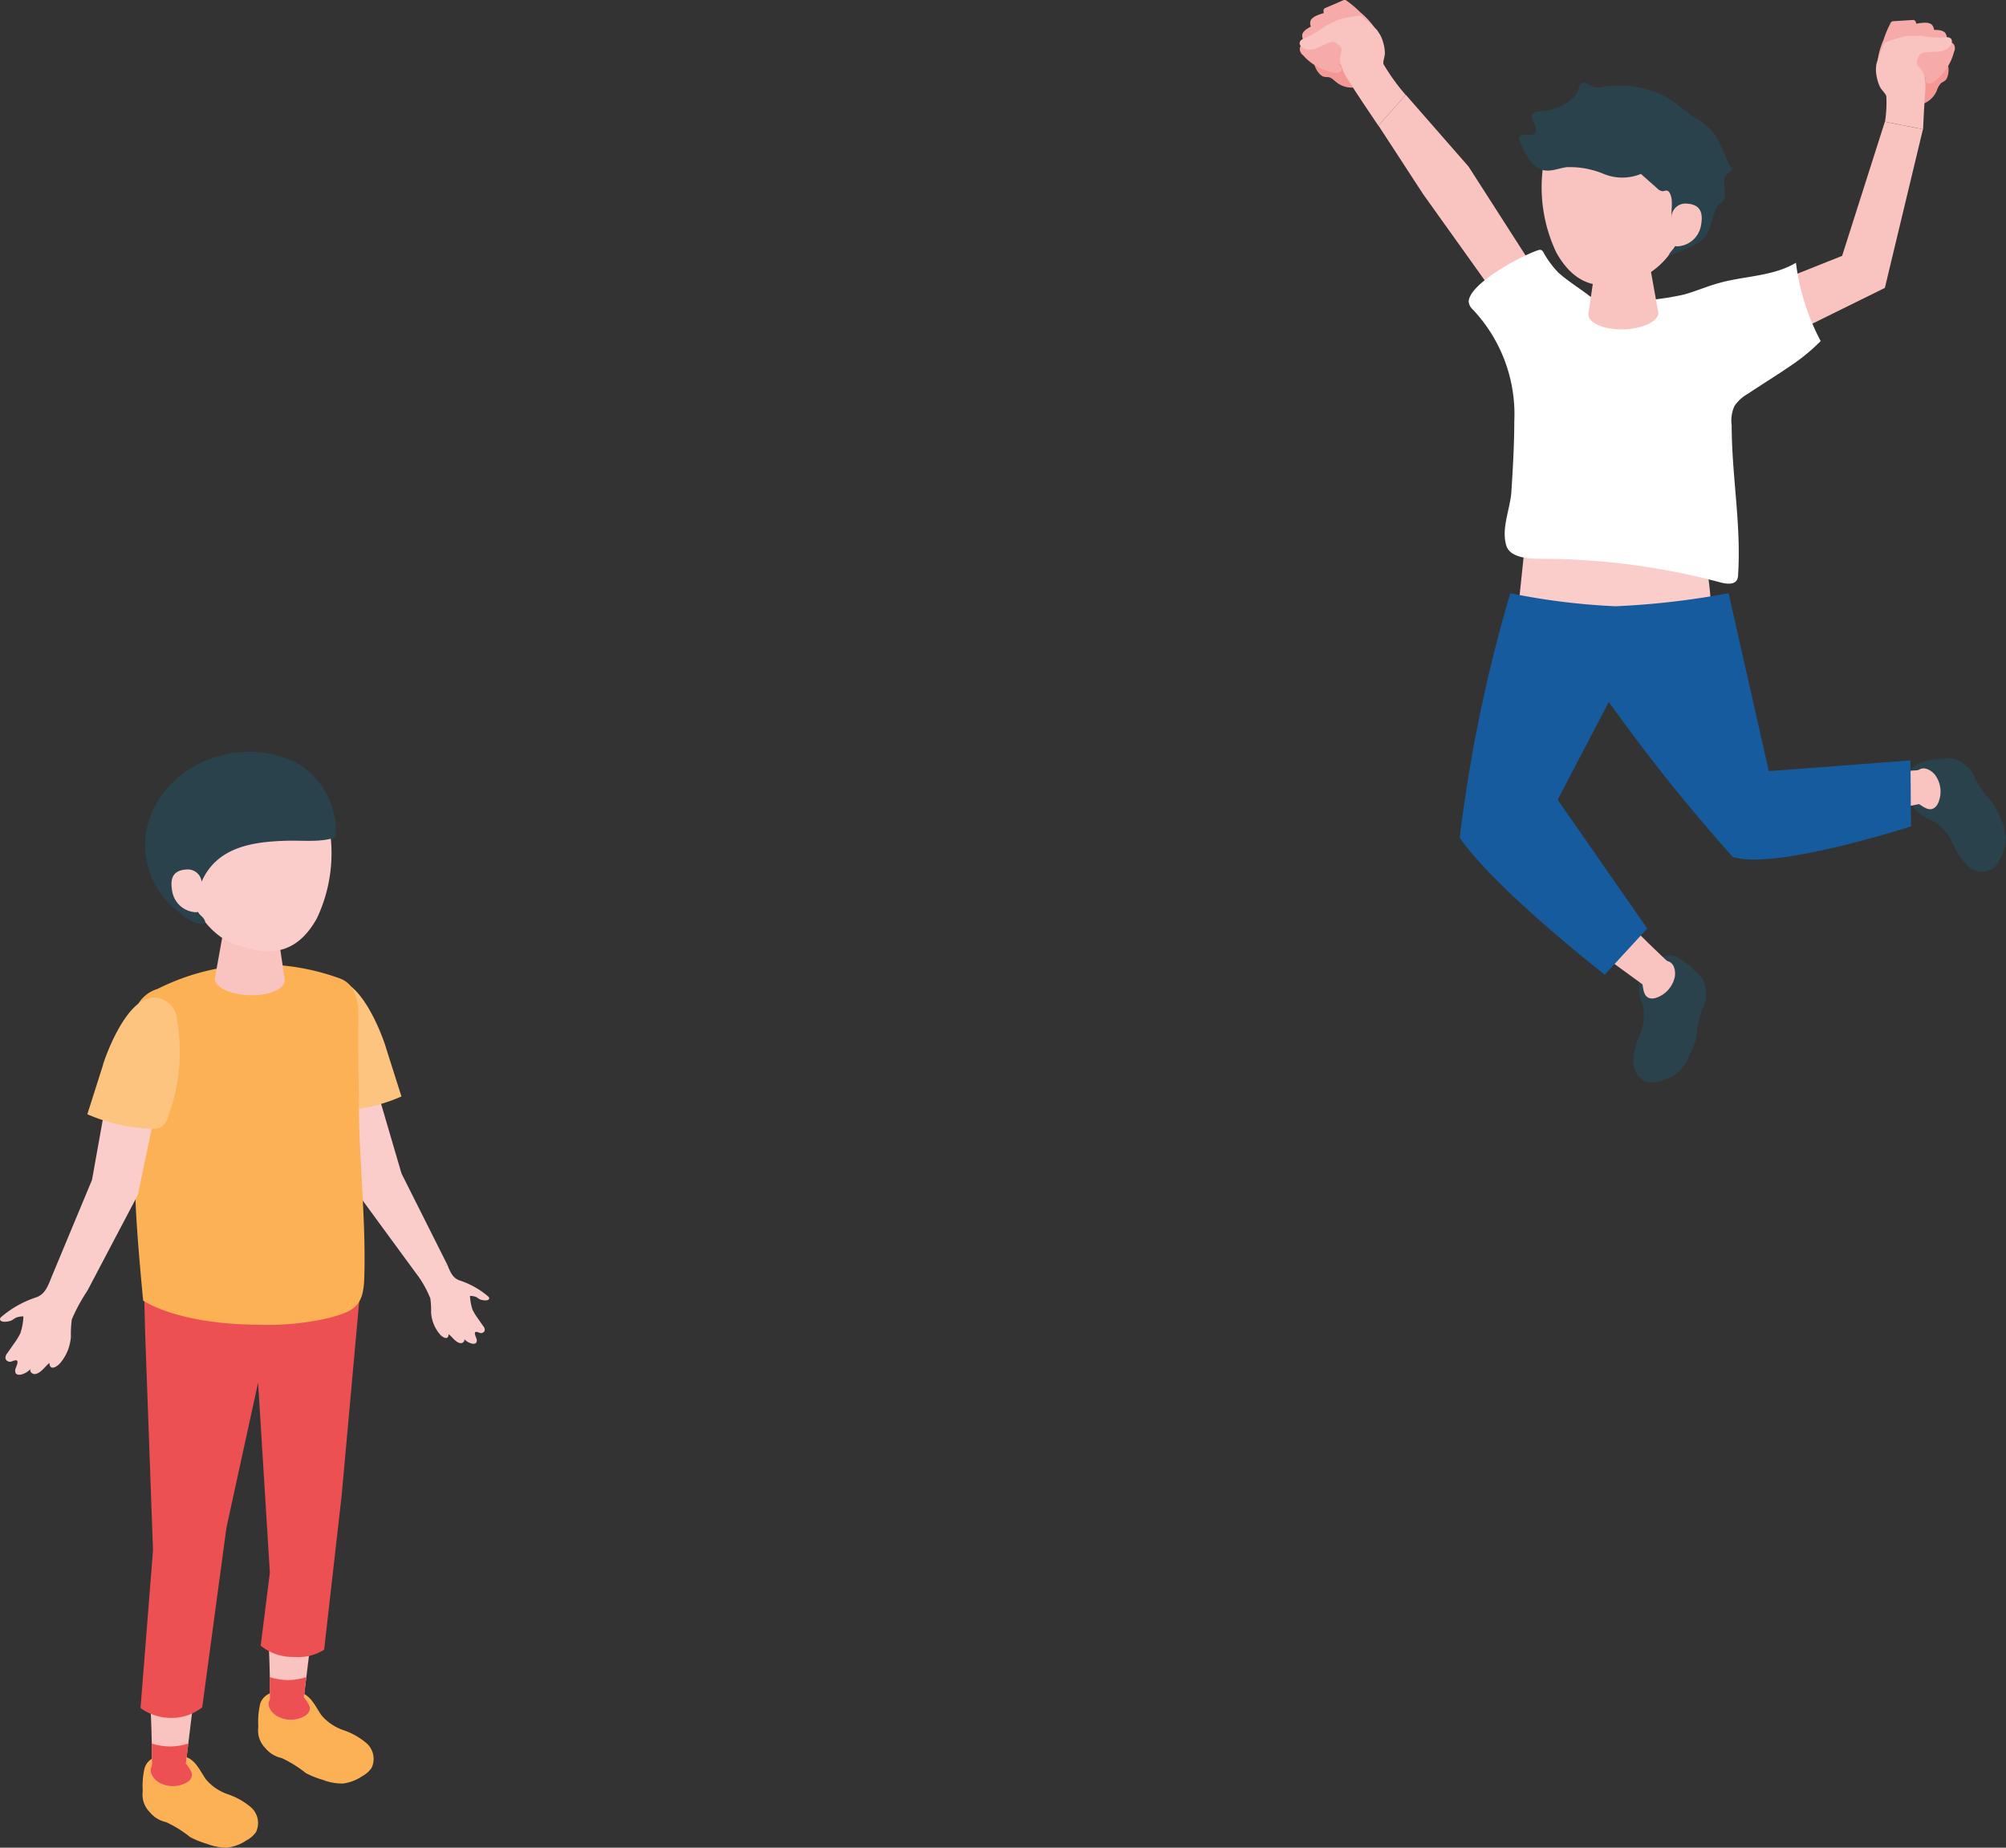 <svg xmlns="http://www.w3.org/2000/svg" width="89.187" height="82.146" viewBox="0 0 89.187 82.146">
  <rect x="0" y="0" width="89.187" height="82.146" fill="#333333" stroke="none"/>
  <g id="Group_3184" data-name="Group 3184" transform="translate(-272 -427.687)">
    <g id="Group_2358" data-name="Group 2358" transform="translate(272 461.111)">
      <path id="Path_9361" data-name="Path 9361" d="M46.3,87.129l1.227,4.184,2.032,4.046-1.374.406-2.716-3.707-1.042-4.621Z" transform="translate(-29.675 -72.562)" fill="#facdcb"/>
      <g id="Group_2359" data-name="Group 2359" transform="translate(0 0)">
        <g id="Group_2362" data-name="Group 2362">
          <g id="Group_2363" data-name="Group 2363">
            <path id="Path_9362" data-name="Path 9362" d="M34.656,169.719a3.586,3.586,0,0,0-.069.971,1.1,1.1,0,0,0,.309.933,1.284,1.284,0,0,0,.728.446,5.294,5.294,0,0,1,1.071.666,3.811,3.811,0,0,0,.748.3,2.4,2.4,0,0,0,.9.168,1.972,1.972,0,0,0,.864-.327,1.192,1.192,0,0,0,.415-.366.931.931,0,0,0-.216-1.092,3.1,3.1,0,0,0-1.037-.589,2.19,2.19,0,0,1-.979-.668c-.3-.428-.511-1.014-1.133-1.031-.334-.009-.643,0-.889.018a.725.725,0,0,0-.714.572" transform="translate(-23.102 -127.334)" fill="#fcb154"/>
            <path id="Path_9363" data-name="Path 9363" d="M35.856,158.745c.1,1.2.1,2.953.1,2.953s.135.185.738.2.764-.185.764-.185l.5-4.076s-1.542.789-2.1,1.107" transform="translate(-23.95 -119.66)" fill="#f9c3c0"/>
            <path id="Path_9364" data-name="Path 9364" d="M36.033,169.71a.3.3,0,0,1-.029.145c-.116.255.1.54.306.672a1.255,1.255,0,0,0,1.25.032.581.581,0,0,0,.126-.09c.278-.278.015-.545-.152-.769a.212.212,0,0,0-.061-.056.164.164,0,0,0-.088-.009q-.55.044-1.1.075c-.138.008-.251-.049-.251,0" transform="translate(-24.028 -127.672)" fill="#f9c3c0"/>
            <path id="Path_9365" data-name="Path 9365" d="M36,168.21a.3.3,0,0,0,.029-.145s0-.375-.01-.9a2.8,2.8,0,0,0,.826.131,2.87,2.87,0,0,0,.8-.13l-.11.89c.166.223.423.487.147.763a.577.577,0,0,1-.126.09,1.254,1.254,0,0,1-1.249-.032c-.2-.132-.422-.417-.306-.672" transform="translate(-24.028 -126.027)" fill="#ed5053"/>
            <path id="Path_9366" data-name="Path 9366" d="M19.179,178.3a3.587,3.587,0,0,0-.069.971,1.1,1.1,0,0,0,.309.932,1.284,1.284,0,0,0,.728.446,5.285,5.285,0,0,1,1.071.666,3.811,3.811,0,0,0,.748.3,2.4,2.4,0,0,0,.9.168,1.972,1.972,0,0,0,.864-.327,1.193,1.193,0,0,0,.415-.366A.931.931,0,0,0,23.931,180a3.1,3.1,0,0,0-1.037-.589,2.19,2.19,0,0,1-.979-.668c-.3-.428-.511-1.014-1.133-1.031-.334-.009-.643,0-.889.018a.725.725,0,0,0-.714.572" transform="translate(-12.763 -133.065)" fill="#fcb154"/>
            <path id="Path_9367" data-name="Path 9367" d="M20.051,167.624c.1,1.2.1,2.953.1,2.953s.135.185.738.2.764-.185.764-.185l.5-4.076s-1.542.789-2.1,1.107" transform="translate(-13.393 -125.591)" fill="#f9c3c0"/>
            <path id="Path_9368" data-name="Path 9368" d="M20.228,178.59a.3.3,0,0,1-.029.145c-.116.255.1.54.306.672a1.256,1.256,0,0,0,1.25.032.581.581,0,0,0,.126-.09c.278-.278.015-.545-.152-.769a.208.208,0,0,0-.061-.057.161.161,0,0,0-.088-.009q-.55.044-1.1.075c-.138.008-.251-.049-.251,0" transform="translate(-13.471 -133.603)" fill="#f9c3c0"/>
            <path id="Path_9369" data-name="Path 9369" d="M20.2,177.089a.3.3,0,0,0,.029-.145s0-.374-.01-.895a2.8,2.8,0,0,0,.826.131,2.87,2.87,0,0,0,.8-.13l-.11.89c.166.223.423.487.147.763a.6.6,0,0,1-.126.09,1.256,1.256,0,0,1-1.249-.032c-.2-.132-.422-.417-.306-.672" transform="translate(-13.471 -131.958)" fill="#ed5053"/>
            <path id="Path_9370" data-name="Path 9370" d="M44.78,76.778l.7,2.2a7.623,7.623,0,0,1-2.932.644.743.743,0,0,1-.3-.038.76.76,0,0,1-.356-.476,8.361,8.361,0,0,1-.4-4.349,1.082,1.082,0,0,1,.28-.642c1.49-1.327,2.733,1.786,3.011,2.659" transform="translate(-27.631 -63.655)" fill="#fcc47e"/>
            <path id="Path_9371" data-name="Path 9371" d="M19.369,125.549l-.348-9.61-.068-2.631s1.5,1.118,5.156,1.239a7.618,7.618,0,0,0,4.512-1l-.867,9.584-.777,6.839a2.165,2.165,0,0,1-1.329.32,2.263,2.263,0,0,1-1.492-.5l.408-3.245-.523-8.451-1.408,6.45-1.076,7.984A2.187,2.187,0,0,1,20.2,133a2.319,2.319,0,0,1-1.386-.439Z" transform="translate(-12.566 -90.049)" fill="#ed5053"/>
            <path id="Path_9372" data-name="Path 9372" d="M18.281,86.646s-.244-2.455-.324-4.079c-.157-3.172-.089-8.032-.089-8.032a1.518,1.518,0,0,1,1.051-1.742A10.225,10.225,0,0,1,27,72.318c.829.285.861,1.222.845,1.923-.027,1.18.023,2.364.025,3.547,0,2.623.327,5.241.24,7.887-.04,1.232-.455,1.447-1.569,1.746a11.9,11.9,0,0,1-3.14.3c-3.651-.018-5.122-1.076-5.122-1.076" transform="translate(-11.916 -62.251)" fill="#fcb154"/>
            <path id="Path_9373" data-name="Path 9373" d="M30.321,64.743c-.755-.007-1.16.378-1.163.715l-.406,2.253c.031.391.752.714,1.612.722s1.532-.3,1.5-.694l-.347-2.362c-.027-.343-.442-.627-1.2-.634" transform="translate(-19.205 -57.609)" fill="#f9c3c0"/>
            <path id="Path_9374" data-name="Path 9374" d="M27.332,48.067c-2.385-.151-3.185,1.372-3.359,3.276.457,2.27,1.566,3.372,2.5,3.683,1.137.379,2.56.745,3.623-1.147a6.762,6.762,0,0,0,.576-3.95c-.193-.7-.954-1.712-3.339-1.862" transform="translate(-16.013 -46.464)" fill="#facdcb"/>
            <path id="Path_9375" data-name="Path 9375" d="M27.181,47.2c-.47.036-.966,0-1.417.011-1.463.039-3.09.234-3.8,1.759-.139.3-.468.613-.424.972a.828.828,0,0,0,.231.477c.127.129.329.247.322.448-.375.187-.937-.3-1.215-.515a3.749,3.749,0,0,1-1.4-3.6c.583-2.942,4.259-4.385,6.827-2.914A3.51,3.51,0,0,1,27.9,46.97a.159.159,0,0,1-.019.07.167.167,0,0,1-.1.058,3.039,3.039,0,0,1-.6.1" transform="translate(-12.972 -43.258)" fill="#2a424b"/>
            <path id="Path_9376" data-name="Path 9376" d="M24.3,59.679a.621.621,0,0,0-.679-.666c-.6.038-.745.39-.628.992a1.117,1.117,0,0,0,1.051.909c.418.012.256-1.235.256-1.235" transform="translate(-15.332 -53.781)" fill="#facdcb"/>
            <path id="Path_9377" data-name="Path 9377" d="M9.463,87.129l-.8,4.466L6.845,95.959l1.609.568L10.7,92.263l1.073-5.134Z" transform="translate(-4.572 -72.563)" fill="#facdcb"/>
            <path id="Path_9378" data-name="Path 9378" d="M12.393,79.158l-.7,2.2A7.617,7.617,0,0,0,14.624,82a.743.743,0,0,0,.3-.039.759.759,0,0,0,.356-.476,8.356,8.356,0,0,0,.4-4.349,1.081,1.081,0,0,0-.28-.642c-1.49-1.327-2.733,1.786-3.011,2.659" transform="translate(-7.81 -65.245)" fill="#fcc47e"/>
            <path id="Path_9379" data-name="Path 9379" d="M1.553,114.6a4.558,4.558,0,0,0-1.46.82c-.05.038-.107.091-.091.152.043.158.422.08.514.032.067-.035.126-.086.195-.119a.825.825,0,0,1,.33-.056,2.729,2.729,0,0,1-.138.75,2.927,2.927,0,0,1-.277.452l-.3.429a.316.316,0,0,0-.082.248.212.212,0,0,0,.206.137c.076,0,.247-.11.308-.047s-.04.266-.063.342a.263.263,0,0,0,0,.21c.05.081.167.083.259.059a.824.824,0,0,0,.4-.243c-.052.125.09.241.21.224.252-.036.446-.347.632-.493a.361.361,0,0,0,.029.137c.094.182.357-.023.437-.116a2.03,2.03,0,0,0,.49-1.2,4.631,4.631,0,0,1,.04-.76,7.84,7.84,0,0,1,.691-1.268,7.13,7.13,0,0,0-1.609-.568c-.159.4-.3.762-.72.875" transform="translate(0.001 -90.327)" fill="#facdcb"/>
            <path id="Path_9380" data-name="Path 9380" d="M57.706,112.635a3.731,3.731,0,0,1,1.2.672c.042.031.088.075.075.125-.035.13-.346.065-.421.026-.055-.029-.1-.071-.159-.1a.67.67,0,0,0-.27-.046,2.225,2.225,0,0,0,.113.615,2.4,2.4,0,0,0,.227.371l.246.352a.257.257,0,0,1,.068.2.174.174,0,0,1-.169.113c-.061,0-.2-.09-.252-.039s.033.218.051.281a.216.216,0,0,1,0,.173c-.041.066-.137.068-.213.048a.674.674,0,0,1-.33-.2c.043.1-.074.2-.172.184-.207-.03-.365-.284-.518-.4a.294.294,0,0,1-.024.112c-.077.149-.292-.019-.358-.095a1.662,1.662,0,0,1-.4-.982,3.818,3.818,0,0,0-.033-.623,4.715,4.715,0,0,0-.622-1.1,6.211,6.211,0,0,1,1.374-.405c.13.325.248.625.59.718" transform="translate(-37.234 -89.12)" fill="#facdcb"/>
          </g>
        </g>
      </g>
    </g>
    <g id="Group_2359-2" data-name="Group 2359" transform="translate(329.786 427.687)">
      <path id="Path_9381" data-name="Path 9381" d="M123.577,128.017a3.588,3.588,0,0,1,.756.613,1.1,1.1,0,0,1,.471.862,1.283,1.283,0,0,1-.171.836,5.314,5.314,0,0,0-.245,1.237,3.792,3.792,0,0,1-.29.752,2.41,2.41,0,0,1-.494.774,1.969,1.969,0,0,1-.829.408,1.19,1.19,0,0,1-.55.053.93.93,0,0,1-.65-.9,3.1,3.1,0,0,1,.277-1.16,2.187,2.187,0,0,0,.18-1.171c-.105-.514-.391-1.066.02-1.532.221-.25.44-.468.62-.638a.725.725,0,0,1,.905-.131" transform="translate(-106.748 -85.443)" fill="#2a424b"/>
      <path id="Path_9382" data-name="Path 9382" d="M115.106,122.209c.806.889,2.09,2.088,2.09,2.088s.042.225-.357.677-.657.432-.657.432l-3.321-2.416s1.629-.588,2.246-.782" transform="translate(-100.927 -81.632)" fill="#f9c3c0"/>
      <path id="Path_9383" data-name="Path 9383" d="M123.834,128.487a.293.293,0,0,0,.126.078c.265.09.324.444.282.683a1.255,1.255,0,0,1-.829.935.582.582,0,0,1-.152.031c-.393.013-.408-.361-.458-.636a.215.215,0,0,1,0-.084.165.165,0,0,1,.053-.07q.407-.372.806-.753c.1-.1.136-.217.172-.183" transform="translate(-107.566 -85.822)" fill="#f9c3c0"/>
      <path id="Path_9384" data-name="Path 9384" d="M159.122,101.743a3.587,3.587,0,0,1,.962-.145,1.1,1.1,0,0,1,.954.234,1.284,1.284,0,0,1,.5.69,5.305,5.305,0,0,0,.748,1.016,3.792,3.792,0,0,1,.359.722,2.4,2.4,0,0,1,.238.887,1.973,1.973,0,0,1-.258.887,1.191,1.191,0,0,1-.332.443.931.931,0,0,1-1.106-.13,3.1,3.1,0,0,1-.669-.987,2.187,2.187,0,0,0-.742-.923c-.451-.269-1.051-.43-1.118-1.049-.036-.332-.049-.641-.053-.888a.725.725,0,0,1,.514-.757" transform="translate(-131.485 -67.856)" fill="#2a424b"/>
      <path id="Path_9385" data-name="Path 9385" d="M148.718,103.278c1.2,0,2.951-.133,2.951-.133s.195.121.259.72-.124.777-.124.777l-4.024.822s.665-1.6.938-2.185" transform="translate(-124.252 -68.898)" fill="#f9c3c0"/>
      <path id="Path_9386" data-name="Path 9386" d="M159.457,102.973a.294.294,0,0,0,.142-.04c.245-.135.547.06.694.252a1.256,1.256,0,0,1,.131,1.243.6.6,0,0,1-.08.132c-.255.3-.542.057-.778-.091a.209.209,0,0,1-.061-.057.163.163,0,0,1-.016-.087c0-.368,0-.735-.012-1.1,0-.138-.068-.246-.019-.25" transform="translate(-132.04 -68.726)" fill="#f9c3c0"/>
      <path id="Path_9387" data-name="Path 9387" d="M139.989,23.529l3.175-1.264,1.9-5.962,1.693.333-1.693,7.053-4.1,2.024Z" transform="translate(-119.049 -10.89)" fill="#f9c3c0"/>
      <path id="Path_9388" data-name="Path 9388" d="M92.628,21.56l-3.175-4.444-1.991-3.056,1.215-1.368,2.794,3.195,2.779,4.333Z" transform="translate(-83.962 -8.478)" fill="#f9c3c0"/>
      <path id="Path_9389" data-name="Path 9389" d="M106.623,71.347l-.308,2.926s3.337,1.643,8.522.36a11.444,11.444,0,0,0-.409-2.67Z" transform="translate(-96.555 -47.658)" fill="#facdcb"/>
      <path id="Path_9390" data-name="Path 9390" d="M104.976,84.262a79.421,79.421,0,0,0,5.508,6.889c1.832.616,7.925-1.355,7.925-1.355l-.021-2.934-6.3.477L110.3,79.429a35.6,35.6,0,0,1-5.021.58,29.75,29.75,0,0,1-4.683-.58A66.358,66.358,0,0,0,98.347,90.3c1.6,2.312,6.447,6.089,6.447,6.089l1.89-2.054L102.7,88.612Z" transform="translate(-91.233 -53.056)" fill="#165b9e"/>
      <path id="Path_9391" data-name="Path 9391" d="M110.678,48.221l.05.013c.257.069.6.113.734-.1a.494.494,0,0,0,.056-.237c.144-2.255-.285-4.407-.285-6.638a1.555,1.555,0,0,1,.127-.873,1.82,1.82,0,0,1,.6-.542c.617-.41,1.249-.8,1.859-1.217a8.634,8.634,0,0,0,1.371-1.122,10.074,10.074,0,0,1-1.1-3.481c-1.016.608-2.277.581-3.418.9-.523.144-1.023.362-1.545.509a11.894,11.894,0,0,1-3.57.258,1.347,1.347,0,0,1-.35-.041,1.36,1.36,0,0,1-.413-.239c-.415-.31-.876-.6-1.262-.944a4.188,4.188,0,0,1-.674-.915.2.2,0,0,0-.11-.1.228.228,0,0,0-.126.015c-.713.233-3.016,1.449-3.083,2.269a.546.546,0,0,0,.188.371,6.788,6.788,0,0,1,1.84,4.986c0,1.034-.063,2.068-.128,3.1-.048.771-.462,1.631-.225,2.409.153.5.89.583,1.467.583a31.075,31.075,0,0,1,8,1.036" transform="translate(-92.028 -22.342)" fill="#fff"/>
      <path id="Path_9392" data-name="Path 9392" d="M117.117,32.989c.755-.007,1.16.378,1.163.715l.406,2.253c-.031.391-.752.714-1.612.722s-1.532-.3-1.5-.694l.347-2.362c.027-.343.442-.627,1.2-.634" transform="translate(-102.739 -22.036)" fill="#f9c3c0"/>
      <path id="Path_9393" data-name="Path 9393" d="M112.709,16.313c2.385-.151,3.185,1.372,3.359,3.276-.457,2.27-1.566,3.372-2.5,3.683-1.137.379-2.56.745-3.623-1.147a6.762,6.762,0,0,1-.576-3.95c.193-.7.954-1.712,3.339-1.862" transform="translate(-98.533 -10.89)" fill="#f9c3c0"/>
      <path id="Path_9394" data-name="Path 9394" d="M107.808,14.971c.2-.037.4-.1.607-.132a3.916,3.916,0,0,1,1.656.3,2.167,2.167,0,0,0,1.652,0l.732.647a.365.365,0,0,0,.235.121c.068,0,.135-.042.2-.025a.207.207,0,0,1,.12.116c.221.424-.066.995.186,1.4.137.22.314.428.25.7s-.413.415-.489.682c.243-.077.481-.187.719-.285a3.6,3.6,0,0,0,.542-.258c.7-.433.567-1.02.892-1.634.077-.145.274-.218.331-.367a1.976,1.976,0,0,0-.017-.627.686.686,0,0,1,.048-.347c.08-.153.268-.231.336-.39a.5.5,0,0,1-.236-.291,8.462,8.462,0,0,0-.562-1.194,3.025,3.025,0,0,0-1.031-.831,10.581,10.581,0,0,0-1.11-.83,4.388,4.388,0,0,0-2.813-.455.849.849,0,0,1-.405.014c-.209-.066-.438-.3-.6-.148a.419.419,0,0,0-.087.195c-.181.632-1.108,1-1.7,1.023a.446.446,0,0,0-.34.1c-.2.244.31.656.086.878-.18.178-.613-.063-.687.179a.289.289,0,0,0,.022.181,3.412,3.412,0,0,0,.36.725,1.2,1.2,0,0,0,.621.541,1.034,1.034,0,0,0,.482.007" transform="translate(-96.555 -7.407)" fill="#2a424b"/>
      <path id="Path_9395" data-name="Path 9395" d="M126.638,27.925a.621.621,0,0,1,.679-.666c.6.038.745.39.628.992a1.117,1.117,0,0,1-1.051.909c-.417.012-.255-1.235-.255-1.235" transform="translate(-110.109 -18.207)" fill="#f9c3c0"/>
      <path id="Path_9396" data-name="Path 9396" d="M79.166,7.316c.116.082.214.046.335.073s.206.13.314.213a1.081,1.081,0,0,0,.8.238c.25-.038.489-.163.735-.225a.358.358,0,0,0,.178-.086.369.369,0,0,0,.079-.176.874.874,0,0,0-.145-.857.989.989,0,0,0-.335-.173l-.818-.3a1.46,1.46,0,0,0-.426-.108,1.212,1.212,0,0,0-.736.28.93.93,0,0,0-.282.283c-.14.249.081.683.3.837" transform="translate(-78.193 -3.952)" fill="#f49895"/>
      <path id="Path_9397" data-name="Path 9397" d="M80.645.161l-.469.2c-.221.1.139.6.208.733.081.158.072.467.312.48a3.294,3.294,0,0,0,1.7-.132c.026-.012.053-.029.06-.056a.094.094,0,0,0-.015-.062,3.468,3.468,0,0,0-.7-.777,4.723,4.723,0,0,0-.589-.5.147.147,0,0,0-.185-.027l-.32.139" transform="translate(-79.048 -0.001)" fill="#f6aba8"/>
      <path id="Path_9398" data-name="Path 9398" d="M78.326,1.937a.4.4,0,0,0,.091.361,2.612,2.612,0,0,0,1.295,1.15.537.537,0,0,0,.23.046.2.2,0,0,0,.177-.133c.023-.094-.049-.182-.12-.248-.169-.158-.358-.291-.527-.448-.216-.2-.255-.247-.011-.387.1-.055.087-.2.051-.3a1.243,1.243,0,0,0-.276-.448.088.088,0,0,0-.048-.032.089.089,0,0,0-.041.008c-.261.1-.733.179-.821.431" transform="translate(-77.85 -1.001)" fill="#f6aba8"/>
      <path id="Path_9399" data-name="Path 9399" d="M77.251,3.535a.4.4,0,0,0,.137.346,2.612,2.612,0,0,0,1.435.97.536.536,0,0,0,.234.016.2.2,0,0,0,.158-.156c.01-.1-.073-.174-.151-.23-.188-.134-.393-.241-.582-.374-.241-.17-.285-.211-.061-.383.088-.067.061-.206.011-.305a1.257,1.257,0,0,0-.333-.408.086.086,0,0,0-.052-.025.088.088,0,0,0-.04.014c-.245.131-.7.274-.757.535" transform="translate(-77.138 -1.995)" fill="#f6aba8"/>
      <path id="Path_9400" data-name="Path 9400" d="M76.923,5.387a.364.364,0,0,0,.151.3,2.369,2.369,0,0,0,1.371.768.486.486,0,0,0,.213,0,.179.179,0,0,0,.131-.153c0-.088-.079-.152-.155-.2-.18-.107-.374-.188-.554-.294-.23-.135-.273-.169-.084-.341.074-.067.039-.191-.014-.277a1.138,1.138,0,0,0-.332-.344.06.06,0,0,0-.084,0c-.212.137-.615.3-.644.541" transform="translate(-76.921 -3.227)" fill="#f6aba8"/>
      <path id="Path_9401" data-name="Path 9401" d="M80.383,2.759l-.026-.029a6.968,6.968,0,0,0-.615-.559A.23.23,0,0,0,79.5,2.1a7.431,7.431,0,0,0-.786.145c-.224.068-.411.2-.625.287a4.642,4.642,0,0,1-.9.54c-.107.04-.233.086-.265.2-.037.131.094.25.223.293.442.146.77-.206,1.179-.3a.266.266,0,0,1,.11-.007.289.289,0,0,1,.109.057c.132.1.272.185.235.361a1.232,1.232,0,0,0-.065.44,2.353,2.353,0,0,0,.361.833c.295.494,1.341,2.033,1.341,2.033l1.215-1.368a9.283,9.283,0,0,1-.989-1.372c-.027-.124.065-.338.064-.476a1.674,1.674,0,0,0-.073-.472,1.414,1.414,0,0,0-.256-.528" transform="translate(-76.921 -1.394)" fill="#f9c3c0"/>
      <path id="Path_9402" data-name="Path 9402" d="M158.629,8.439c-.066.127-.17.138-.265.218a.84.84,0,0,0-.183.332,1.079,1.079,0,0,1-.607.578c-.24.08-.51.077-.757.134a.362.362,0,0,1-.2,0,.371.371,0,0,1-.15-.121.875.875,0,0,1-.26-.829.989.989,0,0,1,.219-.306l.593-.638a1.449,1.449,0,0,1,.33-.29,1.212,1.212,0,0,1,.783-.086.926.926,0,0,1,.379.124c.238.159.239.645.116.881" transform="translate(-129.86 -4.95)" fill="#f49895"/>
      <path id="Path_9403" data-name="Path 9403" d="M155.348,2.709l.51-.032c.241-.015.149.6.149.747,0,.177.148.449-.06.569a3.294,3.294,0,0,1-1.577.657.1.1,0,0,1-.079-.023.094.094,0,0,1-.015-.062,3.458,3.458,0,0,1,.274-1.012,4.634,4.634,0,0,1,.3-.715A.146.146,0,0,1,155,2.731l.348-.022" transform="translate(-128.592 -1.789)" fill="#f6aba8"/>
      <path id="Path_9404" data-name="Path 9404" d="M159.463,3.133a.4.4,0,0,1,.083.363,2.612,2.612,0,0,1-.63,1.614.525.525,0,0,1-.184.146.2.2,0,0,1-.219-.038.282.282,0,0,1-.006-.276c.078-.217.186-.422.266-.638.1-.277.115-.336-.167-.349-.111-.006-.167-.135-.182-.245a1.255,1.255,0,0,1,.042-.525.065.065,0,0,1,.069-.061c.277-.032.734-.174.927.01" transform="translate(-131.356 -2.032)" fill="#f6aba8"/>
      <path id="Path_9405" data-name="Path 9405" d="M160.877,4.153a.4.4,0,0,1,.035.371,2.611,2.611,0,0,1-.837,1.516.534.534,0,0,1-.2.121.2.2,0,0,1-.212-.067.282.282,0,0,1,.031-.274c.106-.2.24-.393.348-.6.137-.261.158-.318-.119-.369-.109-.02-.148-.156-.148-.267a1.261,1.261,0,0,1,.111-.515.086.086,0,0,1,.035-.045.087.087,0,0,1,.041-.006c.279.005.75-.076.918.132" transform="translate(-132.172 -2.678)" fill="#f6aba8"/>
      <path id="Path_9406" data-name="Path 9406" d="M161.982,5.569a.364.364,0,0,1,0,.338,2.371,2.371,0,0,1-.872,1.307.48.48,0,0,1-.191.094.179.179,0,0,1-.187-.076.254.254,0,0,1,.048-.245c.112-.177.247-.338.36-.514.144-.225.167-.275-.08-.342-.1-.026-.122-.152-.114-.253a1.138,1.138,0,0,1,.139-.457.079.079,0,0,1,.035-.039.081.081,0,0,1,.038,0c.251.026.684-.012.819.189" transform="translate(-132.895 -3.593)" fill="#f6aba8"/>
      <path id="Path_9407" data-name="Path 9407" d="M154.1,6.044c0-.013.006-.025.01-.038a6.888,6.888,0,0,1,.293-.778.23.23,0,0,1,.184-.177,7.5,7.5,0,0,1,.766-.228c.231-.042.459-.006.687-.029a4.654,4.654,0,0,0,1.043.074c.114-.013.247-.03.325.054.092.1.03.266-.065.362-.327.331-.78.167-1.186.271a.268.268,0,0,0-.1.044.293.293,0,0,0-.071.1c-.073.148-.158.288-.046.429a1.242,1.242,0,0,1,.258.362,2.367,2.367,0,0,1,.057.907c-.038.574-.084,1.552-.084,1.552l-1.693-.333a5.4,5.4,0,0,0,.059-1.136c-.032-.123-.211-.271-.274-.4a1.655,1.655,0,0,1-.15-.454,1.417,1.417,0,0,1-.013-.587" transform="translate(-128.457 -3.203)" fill="#f9c3c0"/>
    </g>
  </g>
</svg>
